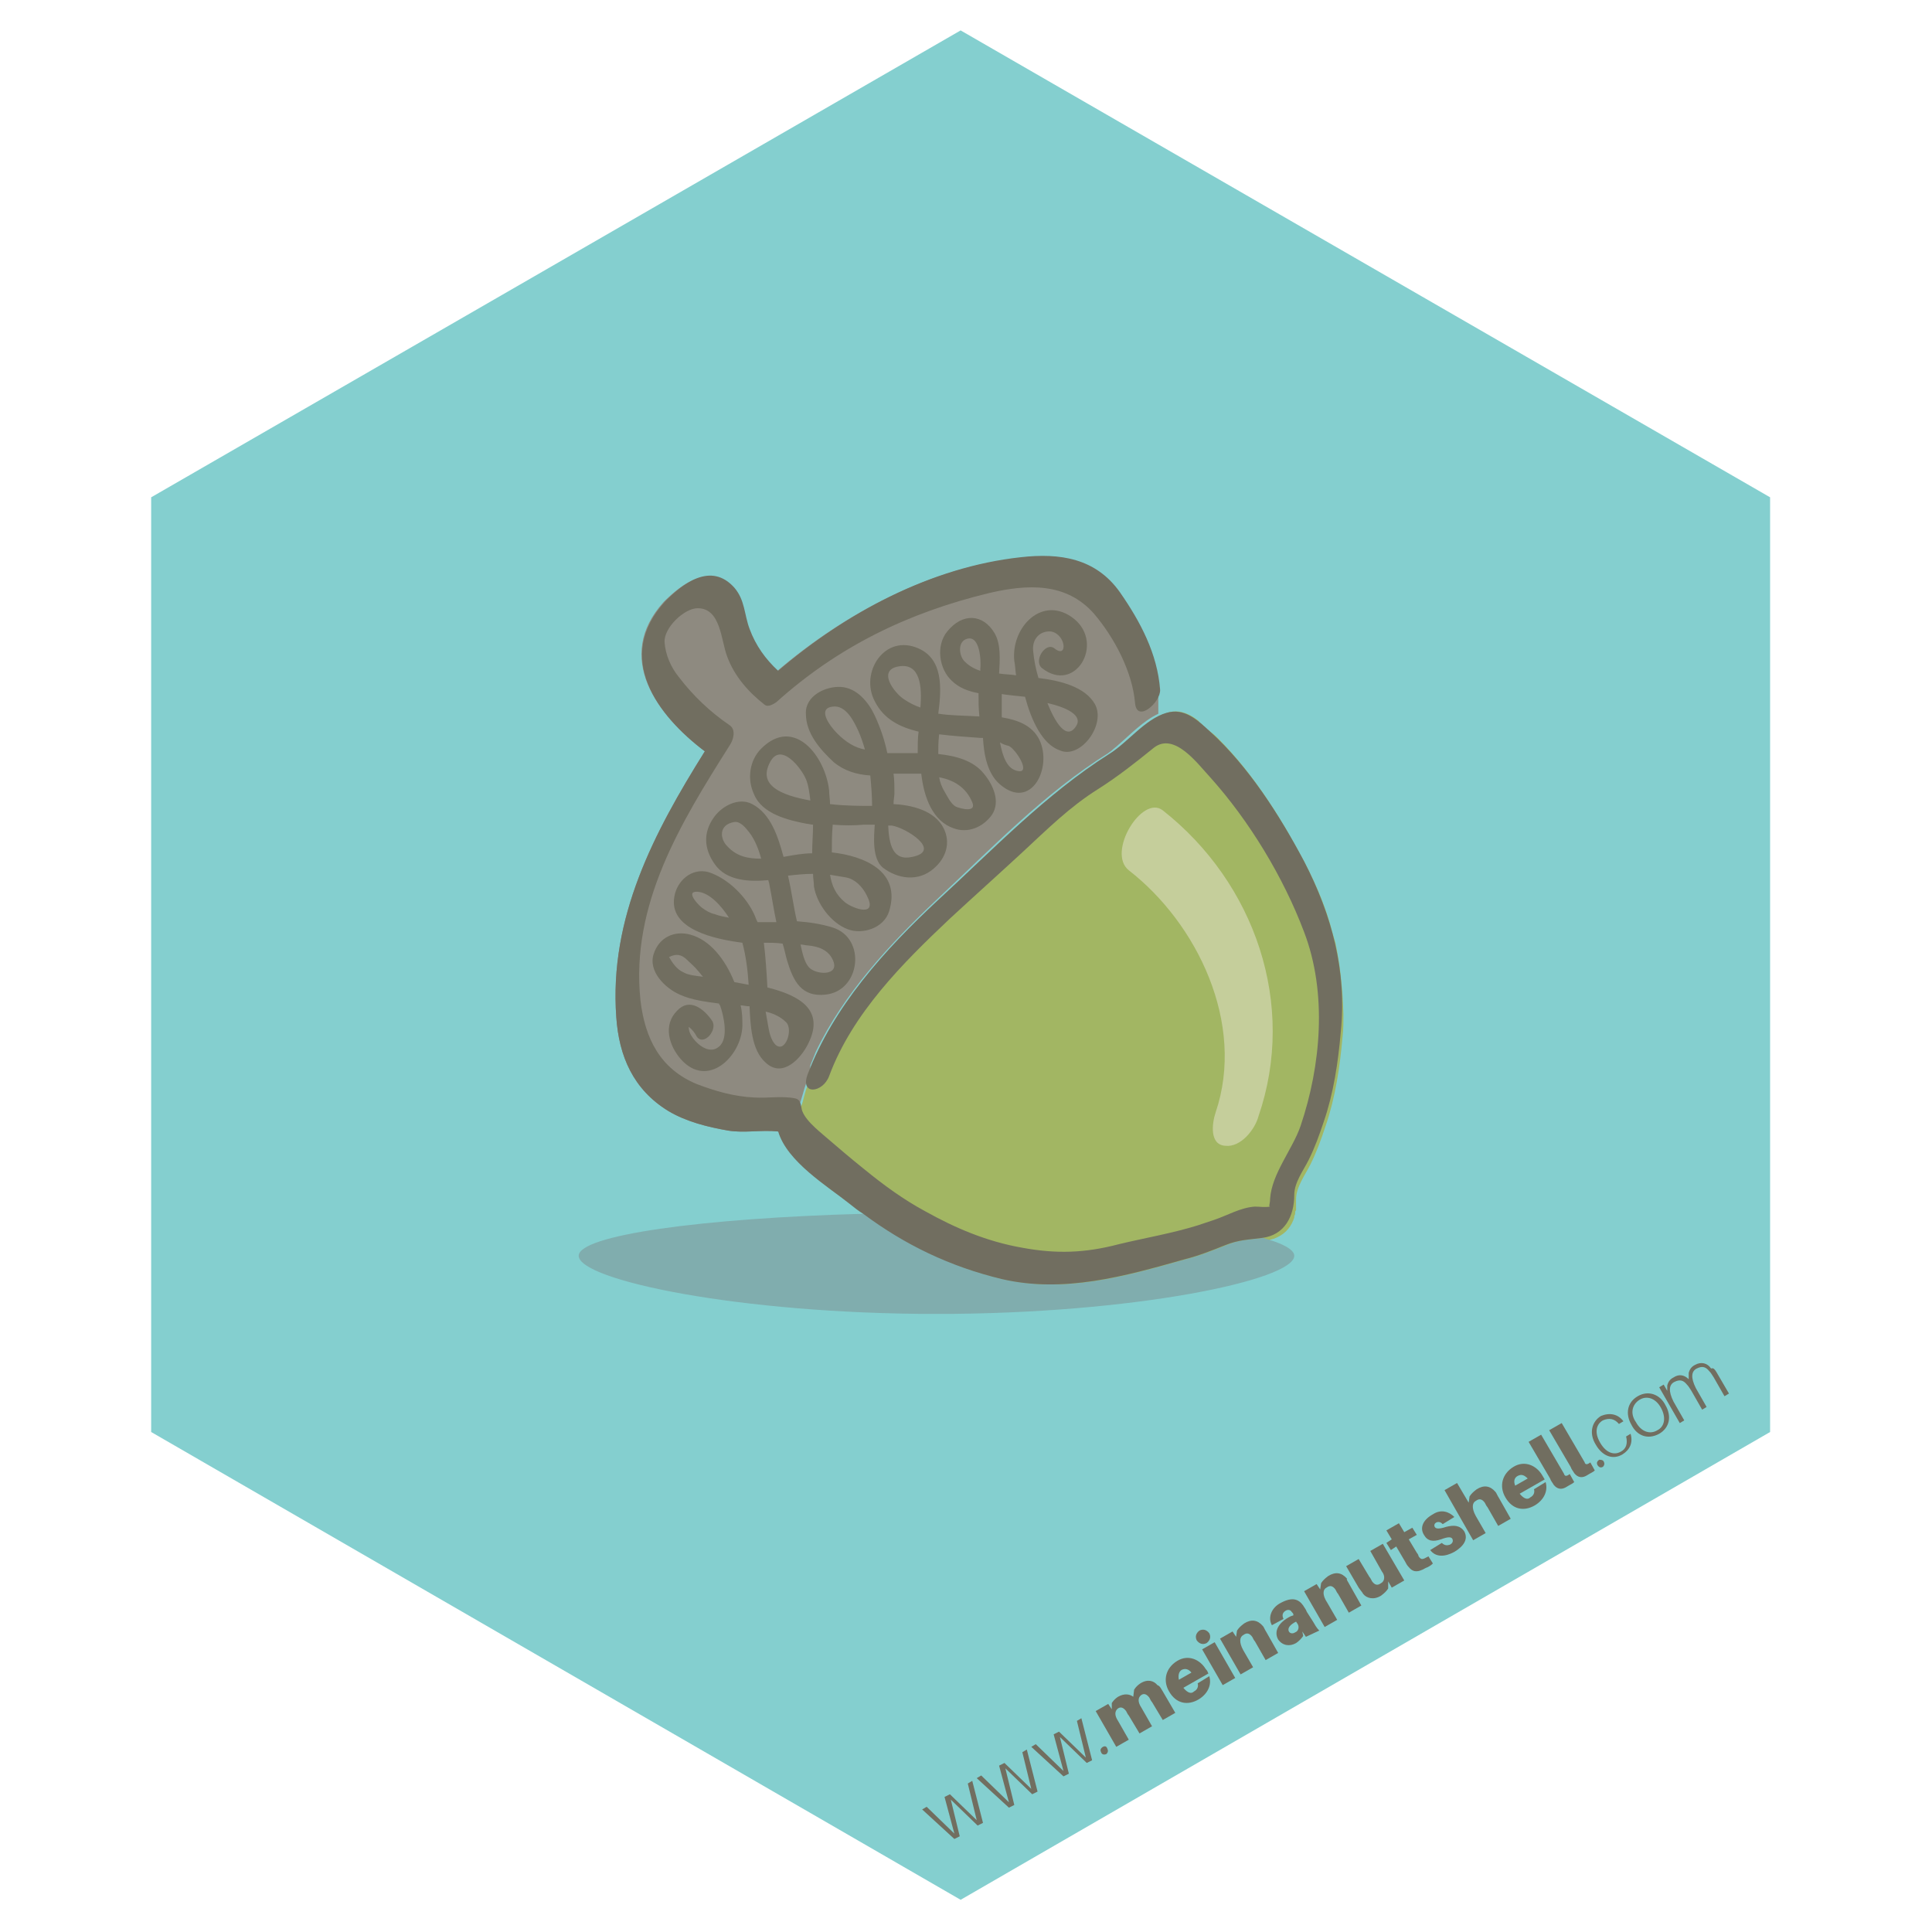 <?xml version="1.0" encoding="utf-8"?>
<!-- Generator: Adobe Illustrator 19.0.0, SVG Export Plug-In . SVG Version: 6.00 Build 0)  -->
<!DOCTYPE svg PUBLIC "-//W3C//DTD SVG 1.1//EN" "http://www.w3.org/Graphics/SVG/1.1/DTD/svg11.dtd">
<svg version="1.1" id="Layer_1" xmlns="http://www.w3.org/2000/svg" xmlns:xlink="http://www.w3.org/1999/xlink" x="0px" y="0px"
	 viewBox="0 0 216 216" enable-background="new 0 0 216 216" xml:space="preserve">
<g id="XMLID_299_">
	<polygon id="XMLID_109_" fill="#84CFCF" points="107.4,212.4 16.9,160.1 16.9,55.6 107.4,3.4 197.9,55.6 197.9,160.1 	"/>
</g>
<g id="XMLID_486_">
	<path id="XMLID_487_" fill="#716E60" d="M109.9,203.8l-0.6,0.3l-3-2.9l1,4.1l-0.6,0.3l-3.6-3.3l0.5-0.3l3.1,3l-1.1-4.1l0.6-0.3
		l3,2.9l-1-4.1l0.5-0.3L109.9,203.8z"/>
	<path id="XMLID_489_" fill="#716E60" d="M116,200.3l-0.6,0.3l-3-2.9l1,4.1l-0.6,0.3l-3.6-3.3l0.5-0.3l3.1,3l-1.1-4.1l0.6-0.3l3,2.9
		l-1-4.1l0.5-0.3L116,200.3z"/>
	<path id="XMLID_491_" fill="#716E60" d="M122.1,196.8l-0.6,0.3l-3-2.9l1,4.1l-0.6,0.3l-3.6-3.3l0.5-0.3l3.1,3l-1.1-4.1l0.6-0.3
		l3,2.9l-1-4.1l0.5-0.3L122.1,196.8z"/>
	<path id="XMLID_493_" fill="#716E60" d="M123.8,195.5c0.1,0.2,0.1,0.4-0.1,0.6c-0.2,0.1-0.5,0.1-0.6-0.2c-0.1-0.2-0.1-0.4,0.2-0.6
		C123.5,195.2,123.7,195.2,123.8,195.5z"/>
	<path id="XMLID_495_" fill="#716E60" d="M130,189.1l1.4,2.4l-1.4,0.8l-1.2-2c-0.1-0.1-0.2-0.3-0.3-0.5c-0.3-0.4-0.6-0.5-0.9-0.3
		c-0.4,0.3-0.4,0.8,0,1.4l1.2,2.1l-1.4,0.8l-1.2-2c-0.1-0.1-0.2-0.3-0.3-0.5c-0.3-0.4-0.6-0.5-0.9-0.3c-0.4,0.3-0.4,0.8,0,1.4
		l1.2,2.1l-1.4,0.8l-2.3-4l1.4-0.8l0.4,0.6l0-0.7c0.2-0.3,0.4-0.5,0.7-0.7c0.7-0.4,1.3-0.3,1.7,0l0.1-0.8c0.2-0.3,0.4-0.5,0.7-0.7
		c0.8-0.5,1.5-0.3,1.9,0.2C129.7,188.5,129.8,188.8,130,189.1z"/>
	<path id="XMLID_497_" fill="#716E60" d="M135.1,187.1l-2.8,1.6c0.5,0.6,0.9,0.7,1.2,0.4c0.4-0.2,0.5-0.6,0.4-0.9l1.3-0.8
		c0.3,1-0.2,2-1.2,2.6c-1.2,0.7-2.5,0.5-3.3-0.9c-0.7-1.2-0.4-2.6,0.9-3.4c1.3-0.8,2.6-0.1,3.2,0.9C135,186.8,135,186.9,135.1,187.1
		z M131.8,187.8l1.4-0.8c-0.3-0.4-0.7-0.5-1.1-0.3C131.8,186.9,131.7,187.3,131.8,187.8z"/>
	<path id="XMLID_500_" fill="#716E60" d="M135.2,182.6c0.2,0.4,0.1,0.8-0.3,1.1c-0.4,0.2-0.8,0.1-1.1-0.3c-0.2-0.4-0.1-0.8,0.3-1.1
		C134.5,182.1,134.9,182.2,135.2,182.6z M136.7,188.4l-2.3-4l1.4-0.8l2.3,4L136.7,188.4z"/>
	<path id="XMLID_503_" fill="#716E60" d="M141.6,182.5l1.3,2.3l-1.4,0.8l-1.2-2.1c-0.1-0.1-0.2-0.3-0.3-0.5c-0.3-0.4-0.6-0.5-1-0.2
		c-0.4,0.2-0.5,0.8,0,1.7l1.1,1.9l-1.4,0.8l-2.3-4l1.4-0.8l0.4,0.6l0.1-0.7c0.2-0.3,0.4-0.5,0.8-0.8c0.8-0.5,1.5-0.4,2.1,0.3
		C141.3,181.9,141.4,182.2,141.6,182.5z"/>
	<path id="XMLID_505_" fill="#716E60" d="M145.6,182.4l0.1,0.5c-0.2,0.3-0.5,0.6-0.8,0.8c-0.7,0.4-1.5,0.3-2-0.4
		c-0.5-0.9,0-1.9,1.4-2.6l0.3-0.1l0-0.1c0-0.1-0.1-0.2-0.2-0.3c-0.1-0.2-0.4-0.3-0.7-0.1c-0.3,0.2-0.4,0.5-0.2,0.9l-1.3,0.7
		c-0.5-0.9,0-2,1-2.5c1.3-0.7,2-0.4,2.5,0.3c0.1,0.2,0.3,0.4,0.4,0.7l0.7,1.1c0.2,0.3,0.3,0.6,0.7,1L146,183L145.6,182.4z
		 M145.1,181.6l-0.2-0.3c-0.6,0.3-1,0.7-0.8,1.1c0.1,0.2,0.4,0.3,0.7,0.1C145.1,182.4,145.3,182,145.1,181.6z"/>
	<path id="XMLID_508_" fill="#716E60" d="M150.9,177.2l1.3,2.3l-1.4,0.8l-1.2-2.1c-0.1-0.1-0.2-0.3-0.3-0.5c-0.3-0.4-0.6-0.5-1-0.2
		c-0.4,0.2-0.5,0.8,0.1,1.7l1.1,1.9l-1.4,0.8l-2.3-4l1.4-0.8l0.4,0.6l0.1-0.7c0.2-0.3,0.4-0.5,0.8-0.8c0.8-0.5,1.5-0.4,2.1,0.3
		C150.5,176.6,150.7,176.8,150.9,177.2z"/>
	<path id="XMLID_510_" fill="#716E60" d="M157,176.7l-1.4,0.8l-0.4-0.7l0,0.8c-0.2,0.3-0.4,0.5-0.8,0.8c-0.8,0.5-1.6,0.3-2-0.2
		c-0.1-0.2-0.3-0.4-0.5-0.7l-1.4-2.4l1.4-0.8l1.2,2c0.1,0.1,0.2,0.3,0.3,0.5c0.3,0.4,0.6,0.5,1,0.2c0.4-0.2,0.5-0.8,0.1-1.3
		l-1.3-2.3l1.4-0.8L157,176.7z"/>
	<path id="XMLID_512_" fill="#716E60" d="M158.4,173.6c0.1,0.1,0.2,0.3,0.2,0.4c0.3,0.4,0.4,0.4,1.1,0l0.5,0.8
		c-0.2,0.2-0.5,0.4-0.8,0.5c-1,0.6-1.5,0.4-1.9-0.1c-0.2-0.2-0.3-0.4-0.4-0.6l-1-1.7l-0.6,0.4l-0.5-0.8l0.6-0.4l-0.6-1l1.4-0.8
		l0.6,1l0.9-0.5l0.5,0.8l-0.9,0.5L158.4,173.6z"/>
	<path id="XMLID_514_" fill="#716E60" d="M162.6,169.6l-1.3,0.8c-0.2-0.2-0.4-0.3-0.7-0.2c-0.2,0.1-0.3,0.3-0.2,0.5
		c0.1,0.2,0.4,0.3,1.3,0c0.8-0.2,1.5-0.2,2,0.5c0.5,0.9-0.1,1.7-1.1,2.3c-1.1,0.6-2.1,0.6-2.7-0.2l1.3-0.8c0.3,0.3,0.6,0.3,0.9,0.2
		c0.2-0.1,0.4-0.3,0.3-0.6c-0.1-0.3-0.5-0.3-1.3,0c-0.9,0.3-1.5,0.2-1.9-0.5c-0.5-0.8-0.1-1.7,1-2.3
		C161.1,168.7,162,169,162.6,169.6z"/>
	<path id="XMLID_516_" fill="#716E60" d="M167.6,167.5l1.3,2.3l-1.4,0.8l-1.2-2.1c-0.1-0.1-0.2-0.3-0.3-0.5c-0.3-0.4-0.6-0.5-1-0.2
		c-0.4,0.2-0.5,0.8,0,1.7l1.1,1.9l-1.4,0.8l-3.2-5.6l1.4-0.8l1.3,2.2l0.1-0.7c0.2-0.3,0.4-0.5,0.8-0.8c0.8-0.5,1.5-0.4,2.1,0.3
		C167.3,166.9,167.4,167.2,167.6,167.5z"/>
	<path id="XMLID_518_" fill="#716E60" d="M172.7,165.4l-2.8,1.6c0.5,0.6,0.9,0.7,1.2,0.4c0.4-0.2,0.5-0.6,0.4-0.9l1.3-0.8
		c0.3,1-0.2,2-1.2,2.6c-1.2,0.7-2.5,0.5-3.3-0.9c-0.7-1.2-0.4-2.6,0.9-3.4c1.3-0.8,2.6-0.1,3.2,0.9
		C172.5,165.1,172.6,165.2,172.7,165.4z M169.4,166.1l1.4-0.8c-0.4-0.4-0.7-0.5-1.1-0.3C169.3,165.2,169.2,165.6,169.4,166.1z"/>
	<path id="XMLID_521_" fill="#716E60" d="M174.7,164.5c0.1,0.2,0.2,0.3,0.2,0.4c0.1,0.1,0.2,0.2,0.6-0.1l0.5,0.9
		c-0.2,0.2-0.5,0.3-0.8,0.5c-0.6,0.4-1.1,0.3-1.5-0.2c-0.1-0.2-0.3-0.4-0.4-0.7l-2.4-4.1l1.4-0.8L174.7,164.5z"/>
	<path id="XMLID_523_" fill="#716E60" d="M177,163.2c0.1,0.2,0.2,0.3,0.2,0.4c0.1,0.1,0.2,0.2,0.6-0.1l0.5,0.9
		c-0.2,0.2-0.5,0.3-0.8,0.5c-0.6,0.4-1.1,0.3-1.5-0.2c-0.1-0.2-0.3-0.4-0.4-0.7l-2.4-4.1l1.4-0.8L177,163.2z"/>
	<path id="XMLID_525_" fill="#716E60" d="M179.3,163.4c0.1,0.2,0.1,0.4-0.1,0.6c-0.2,0.1-0.4,0.1-0.6-0.2c-0.1-0.2-0.1-0.4,0.2-0.6
		C178.9,163.2,179.2,163.2,179.3,163.4z"/>
	<path id="XMLID_527_" fill="#716E60" d="M181.5,158.9l-0.5,0.3c-0.5-0.6-1.1-0.7-1.8-0.4c-0.7,0.4-1,1.3-0.3,2.5
		c0.7,1.2,1.6,1.4,2.3,1c0.6-0.3,0.8-0.9,0.6-1.7l0.5-0.3c0.3,1-0.1,1.8-0.9,2.3c-1,0.6-2.2,0.3-3-1.1c-0.8-1.3-0.4-2.6,0.6-3.2
		C180,157.9,180.9,158.1,181.5,158.9z"/>
	<path id="XMLID_529_" fill="#716E60" d="M186.2,157.1c0.7,1.2,0.5,2.5-0.7,3.2c-1.3,0.7-2.5,0.2-3.1-1c-0.7-1.2-0.5-2.5,0.7-3.2
		C184.3,155.4,185.6,155.9,186.2,157.1z M185.7,157.4c-0.6-1.1-1.6-1.4-2.4-0.9c-0.8,0.5-1.1,1.5-0.4,2.5c0.6,1.1,1.6,1.4,2.4,0.9
		C186.1,159.5,186.3,158.5,185.7,157.4z"/>
	<path id="XMLID_532_" fill="#716E60" d="M191.9,153.4l1.4,2.4l-0.5,0.3l-1.2-2.1c-0.2-0.3-0.3-0.5-0.5-0.7
		c-0.4-0.5-0.8-0.6-1.4-0.3c-0.6,0.3-0.7,1-0.1,2.2l1.2,2.1l-0.5,0.3l-1.2-2.1c-0.2-0.3-0.3-0.5-0.5-0.7c-0.4-0.5-0.8-0.6-1.4-0.3
		c-0.6,0.3-0.7,1-0.1,2.2l1.2,2.1l-0.5,0.3l-2.3-4l0.5-0.3l0.4,0.7l0-0.6c0.1-0.4,0.3-0.7,0.7-0.9c0.6-0.4,1.2-0.3,1.7,0.2l0-0.7
		c0.1-0.4,0.3-0.7,0.7-0.9c0.7-0.4,1.4-0.2,1.8,0.4C191.6,152.9,191.7,153.1,191.9,153.4z"/>
</g>
<g id="XMLID_351_">
	<g id="XMLID_352_">
		<path id="XMLID_397_" fill="#8E8A80" d="M89.4,123.4c0.2-0.4,0.5-1.7,0.7-2.2c0,0,0,0,0,0c0.4-0.7,0.4-1.3,0.5-2.1
			c0.2-0.5,0.4-1,0.6-1.5c3.1-6.5,8.3-12.1,13.5-17c6.1-5.7,12-11.9,19.2-16.4c0.1-0.1,0.3-0.2,0.4-0.3c0.2-0.2,0.5-0.4,0.7-0.6
			c1.4-1.2,2.8-2.7,4.5-3.5c0-1.1,0-2.4,0-2.6c-0.3-4-2.2-7.6-4.5-10.9c-2.7-3.8-6.7-4.4-11.1-3.9c-10,1.1-19.5,6.2-27.1,12.7
			c-1.4-1.3-2.5-2.8-3.2-4.7c-0.6-1.6-0.5-3.2-1.7-4.6c-2.6-2.9-5.7-0.5-7.7,1.5C68.6,73.5,73.5,80,78.8,84
			c-5.7,9.1-10.7,18.6-9.9,29.7c0.3,4.4,1.9,8.1,5.8,10.5c2,1.2,4.4,1.8,6.7,2.2c1.8,0.3,3.7-0.1,5.6,0.1c0,0,0,0,0,0.1c0,0,0,0,0,0
			c-0.1-0.3-0.2-0.6-0.2-0.9C86.8,125.6,88.3,125.7,89.4,123.4z"/>
		<path id="XMLID_396_" fill="#A2B663" d="M149.3,105.4c-0.1-0.3-0.2-0.7-0.3-1c-0.7-2.8-1.8-5.4-3.2-8.1c-2.4-4.5-5.3-9.2-8.9-13
			c-0.5-0.5-1-1.1-1.6-1.5c-0.1-0.1-0.2-0.2-0.3-0.2c-0.2-0.2-0.4-0.3-0.5-0.5c-0.2-0.2-0.4-0.3-0.5-0.5c-0.1-0.1-0.3-0.2-0.4-0.3
			c-0.9-0.6-1.9-1-3.1-0.6c-0.3,0.1-0.6,0.2-0.8,0.3c-1.6,0.8-3,2.3-4.5,3.5c-0.2,0.2-0.5,0.4-0.7,0.6c-0.1,0.1-0.3,0.2-0.4,0.3
			c-7.1,4.5-13,10.7-19.2,16.4c-5.2,4.9-10.4,10.5-13.5,17c-0.2,0.5-0.4,1-0.6,1.5c-0.2,0.8-0.2,1.4-0.5,2.1c0,0,0,0,0,0
			c-0.3,0.5-0.5,1.8-0.7,2.2c-1.1,2.3-2.6,2.1-2.6,2.1c0,0.3,0.1,0.6,0.2,0.9c0.1,0.4,0.3,0.7,0.5,1.1c0,0,0,0,0,0
			c0.1,0.1,0.1,0.2,0.2,0.3c0.1,0.1,0.1,0.2,0.2,0.3c0,0,0,0,0,0.1c1.5,2.3,4.4,4.3,6.5,5.8c0.1,0,0.1,0.1,0.2,0.1
			c0.2,0.1,0.4,0.3,0.5,0.4c0.5,0.4,1,0.7,1.5,1.1c0,0,0,0,0.1,0.1c1.1,0.8,2.3,1.6,3.4,2.3c0.1,0,0.1,0.1,0.2,0.1
			c0.6,0.3,1.1,0.7,1.7,1c0.1,0,0.2,0.1,0.3,0.1c0.6,0.3,1.1,0.6,1.7,0.9c0,0,0.1,0,0.1,0c0.6,0.3,1.2,0.5,1.8,0.8
			c0.1,0,0.1,0.1,0.2,0.1c0.6,0.2,1.2,0.5,1.8,0.7c0.1,0,0.2,0.1,0.3,0.1c0.6,0.2,1.2,0.4,1.8,0.6c0.1,0,0.2,0,0.2,0.1
			c0.6,0.2,1.3,0.4,2,0.5c0,0,0,0,0,0c6.5,1.5,12.8-0.1,19.1-1.8c0.4-0.1,0.8-0.2,1.3-0.3c1.6-0.4,3.1-1,4.6-1.6
			c1.5-0.6,2.6-0.6,4.1-0.8c0,0,0,0,0,0c0,0,0.1,0,0.1,0c0.1,0,0.3,0,0.4-0.1c0,0,0,0,0,0c0.1,0,0.3-0.1,0.4-0.1c0,0,0,0,0,0
			c1.1-0.4,1.8-1.1,2.2-2.1c0,0,0,0,0,0c0-0.1,0.1-0.2,0.1-0.3c0,0,0,0,0-0.1c0-0.1,0.1-0.2,0.1-0.3c0,0,0-0.1,0-0.1
			c0-0.1,0-0.2,0.1-0.3c0-0.1,0-0.1,0-0.2c0-0.1,0-0.1,0-0.2c0-0.1,0-0.2,0-0.3c0,0,0-0.1,0-0.1c0-0.1,0-0.3,0-0.4
			c0-1.4,1-2.7,1.6-3.9c0.7-1.4,1.2-2.8,1.7-4.3c1.1-3.2,1.6-6.6,1.9-10c0.1-0.9,0.1-1.7,0.1-2.5
			C150.1,110.3,149.8,107.8,149.3,105.4z"/>
		<path id="XMLID_395_" fill="#644945" d="M134,109.9c0.1,0,0.2,0,0.3-0.1C134.2,109.9,134.1,109.9,134,109.9z"/>
		<path id="XMLID_393_" fill="#80ADAE" d="M137.1,139.2c-1.5,0.6-3,1.2-4.6,1.6c-6.7,1.9-13.4,3.8-20.4,2.2
			c-5.8-1.4-10.8-3.8-15.5-7.3c-18.2,0.5-31.9,2.4-31.9,4.7c0,2.7,17.9,6.5,40,6.5c22.1,0,40-3.8,40-6.5c0-0.7-1.3-1.4-3.5-2
			c0,0,0,0,0,0C139.6,138.6,138.5,138.6,137.1,139.2z"/>
		<path id="XMLID_392_" fill="#716E60" d="M145.8,96.3c-2.7-5.1-6.2-10.6-10.5-14.5c-1.4-1.3-2.9-2.7-4.9-2.1
			c-2.4,0.7-4.3,3.3-6.4,4.6c-7.1,4.5-13,10.7-19.2,16.4c-5.9,5.5-11.6,11.8-14.5,19.4c-0.9,2.4,1.7,2.1,2.4,0.2
			c2.6-7,8.2-12.6,13.5-17.6c2.7-2.5,5.5-5,8.2-7.5c2.7-2.5,5.2-5,8.4-7c2.2-1.4,4.1-2.9,6.2-4.6c2.3-1.8,4.9,1.8,6.3,3.3
			c4.4,4.9,8.2,11.2,10.5,17.3c2.6,6.8,1.9,14.9-0.4,21.7c-0.9,2.6-3.2,5.3-3.4,8.1c0,0.6-0.2,0.9,0,0.9c0.1,0,0.2,0,0.3-0.1
			c-0.2,0-0.3,0.1-0.3,0.1c-0.6,0.1-1.2,0-1.7,0c-1.6,0.1-3.1,1-4.6,1.5c-0.6,0.2-1.2,0.4-1.8,0.6c-2.9,0.9-5.9,1.4-8.8,2.1
			c-3.8,1-7,1.1-10.8,0.4c-4-0.7-7.5-2.2-10.9-4.1c-2.4-1.3-4.6-2.9-6.8-4.7c-1.5-1.2-2.9-2.4-4.3-3.6c-0.8-0.7-2.6-2.1-2.7-3.3
			c-0.1-0.5-0.2-0.9-0.7-1c-1.5-0.3-3,0-4.6-0.1c-2.2-0.1-4.3-0.7-6.4-1.5c-4.1-1.7-5.8-5.1-6.3-9.4c-1.1-10.7,4.5-19.8,10-28.5
			c0.4-0.6,0.7-1.7,0-2.2c-2.2-1.5-4.1-3.3-5.7-5.4c-0.9-1.1-1.5-2.5-1.6-3.9c-0.1-1.6,2.2-3.8,3.7-3.8c2.6,0,2.6,3.6,3.3,5.4
			c0.8,2.2,2.4,4,4.2,5.4c0.4,0.3,1-0.1,1.3-0.3c6.9-6.2,14.7-10,23.8-12.2c4.3-1,8.6-1.2,11.7,2.3c2.3,2.7,4.3,6.5,4.6,10
			c0.2,2.3,2.9-0.1,2.8-1.5c-0.3-4-2.2-7.6-4.5-10.9c-2.7-3.8-6.7-4.4-11.1-3.9c-10,1.1-19.5,6.2-27.1,12.7
			c-1.4-1.3-2.5-2.8-3.2-4.7c-0.6-1.6-0.5-3.2-1.7-4.6c-2.6-2.9-5.7-0.5-7.7,1.5C68.6,73.5,73.5,80,78.8,84
			c-5.7,9.1-10.7,18.6-9.9,29.7c0.3,4.4,1.9,8.1,5.8,10.5c2,1.2,4.4,1.8,6.7,2.2c1.8,0.3,3.7-0.1,5.6,0.1c1,3.4,5.5,6.1,8,8.1
			c0.5,0.4,1,0.8,1.5,1.1c4.7,3.5,9.7,5.9,15.5,7.3c6.9,1.6,13.7-0.3,20.4-2.2c1.6-0.4,3.1-1,4.6-1.6c1.5-0.6,2.6-0.6,4.1-0.8
			c0,0,0,0,0,0c2.5-0.3,3.6-2.4,3.6-4.8c0-1.4,1-2.7,1.6-3.9c0.7-1.4,1.2-2.8,1.7-4.3c1.1-3.2,1.6-6.6,1.9-10
			C150.6,108.6,148.9,102.3,145.8,96.3z"/>
		<path id="XMLID_355_" fill="#716E60" d="M122.4,78.7c-1.1-1.9-3.8-2.6-6.3-2.9c-0.3-1-0.5-2-0.6-3.1c-0.1-1.3,0.8-2.2,2-2.1
			c1.7,0.3,1.9,3.1,0.4,1.9c-1-0.8-2.4,1.4-1.4,2.2c3.7,2.9,7-2.7,3.6-5.5c-3.5-2.8-7.1,0.9-6.7,4.7c0.1,0.4,0.1,1,0.2,1.6l0,0
			c-0.6-0.1-1.3-0.1-1.9-0.2c0.1-1.6,0.2-3.3-0.5-4.5c-1.3-2.2-3.6-2.3-5.3-0.2c-1.3,1.6-0.9,4.2,0.5,5.5c0.8,0.8,1.9,1.2,3,1.4
			c0,0.9,0,1.7,0.1,2.6c-1.7-0.1-3.3-0.1-4.5-0.3c0,0,0,0-0.1,0c0.4-3,0.5-6.1-2.2-7.3c-3.8-1.7-6.6,2.7-4.9,5.9
			c1,2,2.8,2.9,4.9,3.4c0,0,0,0,0,0c-0.1,0.7-0.1,1.5-0.1,2.4c-1.2,0-2.3,0-3.4,0c-0.3-1.5-0.8-2.9-1.4-4.2c-0.7-1.5-2-3.1-3.8-3.2
			c-1.7-0.1-4,1-3.9,3c0,2.2,1.6,4,3.1,5.4c1.2,1,2.6,1.4,4.1,1.5c0.1,1.1,0.2,2.2,0.2,3.4c-1.3,0-3,0-4.7-0.2c0-0.5-0.1-1-0.1-1.5
			c-0.4-3.8-3.9-8.4-7.6-4.7c-1.3,1.3-1.6,3.4-0.8,5.1c0.9,2.2,3.8,2.9,5.9,3.3c0.2,0,0.5,0.1,0.7,0.1c0,1.1-0.1,2.1-0.1,3.2
			c-1,0-2.1,0.2-3.2,0.4c-0.6-2.2-1.4-4.8-3.5-5.9c-1.5-0.8-3.4,0.2-4.3,1.5c-1.2,1.7-1.1,3.5,0.1,5.2c1.3,1.9,3.9,2,6,1.8
			c0,0.1,0.1,0.3,0.1,0.4c0.3,1.5,0.5,2.9,0.8,4.3c-0.7,0-1.4,0-2.1,0c-0.1-0.2-0.2-0.4-0.3-0.7c-0.9-2.1-3-4.2-5.2-4.9
			c-1.9-0.5-3.5,1-3.8,2.7c-0.7,3.7,4.5,4.8,7.6,5.2c0.4,1.5,0.6,3.1,0.7,4.7c-0.5-0.1-1.1-0.2-1.6-0.3c-1-2.5-2.7-4.7-4.9-5.3
			c-1.8-0.5-3.5,0.3-4.1,2.1c-0.7,2,1.3,3.9,2.9,4.6c1.3,0.6,2.9,0.8,4.4,1c0,0.1,0,0.1,0.1,0.2c0.4,1.1,1,3.7-0.1,4.6
			c-1,0.9-2.3-0.1-2.9-0.9c-0.3-0.4-0.5-0.8-0.5-1.3c0.4,0.3,0.7,0.7,0.9,1.1c0.8,1.1,2.4-0.8,1.7-1.8c-0.9-1.3-2.5-2.6-3.9-1.1
			c-1.6,1.6-0.9,3.9,0.4,5.4c3,3.4,6.8-0.3,6.9-3.7c0-0.7,0-1.5-0.2-2.3c0.3,0,0.6,0.1,0.9,0.1c0,0,0.1,0,0.1,0
			c0.1,2.1,0.2,4.9,1.8,6.3c1.9,1.8,4-0.5,4.8-2.2c1.8-3.7-1-5.3-4.6-6.2c-0.1-1.7-0.2-3.4-0.4-5c0.7,0,1.4,0,2.1,0.1
			c0.2,0.6,0.3,1.2,0.5,1.9c0.7,2.3,1.6,4.1,4.3,3.8c3.9-0.4,4.6-6.3,0.8-7.5c-1.3-0.4-2.6-0.6-4-0.7c-0.4-1.7-0.6-3.4-1-5.1
			c0.9-0.1,1.8-0.2,2.8-0.2c0,0.5,0.1,0.9,0.1,1.4c0.3,1.9,1.9,4.1,3.8,4.8c1.6,0.6,4-0.1,4.6-2c1.4-4.5-2.8-6.2-6.4-6.6
			c0-1,0-2,0.1-3.1c1.2,0.1,2.4,0.1,3.5,0c0.4,0,0.8,0,1.2,0c-0.1,1.4-0.3,3.8,0.9,4.8c1.7,1.3,4,1.6,5.7,0.1
			c1.4-1.2,1.9-2.9,1.1-4.5c-1-2-3.6-2.6-5.6-2.7c0-0.5,0.1-0.9,0.1-1.2c0-0.7,0-1.5-0.1-2.2c0.6,0,1.1,0,1.7,0c0.5,0,1,0,1.4,0
			c0.3,2.7,1.3,5.3,3.6,6.1c1.6,0.6,3.3-0.1,4.3-1.5c1-1.5,0.1-3.4-0.9-4.6c-1.2-1.5-3.2-2-5.1-2.2c0-0.6,0-1.4,0.1-2.2
			c1.6,0.2,3.3,0.3,4.6,0.4c0.1,0,0.2,0,0.3,0c0.1,1.9,0.5,4,1.9,5.2c3.5,3,5.9-1.9,4.4-5c-0.8-1.6-2.4-2.2-4.2-2.5c0-1,0-1.9,0-2.5
			c0,0,0,0,0-0.1c0.6,0.1,1.6,0.2,2.6,0.3c0.7,2.6,1.9,5.3,3.9,6C120.8,84.9,123.7,81,122.4,78.7z M76.4,108.7
			c-0.7-0.3-1.2-1-1.6-1.7c0.8-0.4,1.4-0.3,2,0.3c0.4,0.4,0.9,0.8,1.2,1.2c0.2,0.2,0.4,0.5,0.6,0.7C77.7,109.1,76.9,109,76.4,108.7z
			 M87.9,114.3c0.8,0.8-0.1,3.5-1.2,2.5c-0.5-0.5-0.7-1.4-0.8-2c-0.1-0.6-0.2-1.1-0.3-1.7C86.5,113.3,87.3,113.7,87.9,114.3z
			 M78.5,101.5c-0.3-0.2-2-1.9-0.5-1.8c1.3,0.1,2.6,1.5,3.5,2.9c-0.5-0.1-1.1-0.2-1.6-0.4C79.4,102.1,78.9,101.8,78.5,101.5z
			 M93.1,107.3c0.9,1.9-2,1.7-2.7,0.8c-0.5-0.6-0.7-1.6-0.9-2.5c0.3,0,0.6,0.1,0.8,0.1C91.5,105.8,92.6,106.2,93.1,107.3z
			 M81.3,94.6c-0.8-0.8-1-2.4,0.8-2.7c0.7-0.1,1.3,0.7,1.7,1.2c0.6,0.8,1,1.8,1.3,2.9C83.7,96,82.4,95.8,81.3,94.6z M96.9,100.1
			c1.3,2.5-1.5,1.5-2.4,0.8c-1.1-0.9-1.5-1.9-1.7-3.1c0.6,0.1,1.2,0.2,1.8,0.3C95.6,98.3,96.4,99.1,96.9,100.1z M86.1,85.2
			c1.2-2.3,3.5,0.7,4,1.9c0.3,0.7,0.4,1.6,0.5,2.4C87.3,88.9,84.7,87.8,86.1,85.2z M93.6,82c-0.8-0.8-2.3-2.8-0.5-3
			c1.5-0.2,2.4,1.7,2.9,2.8c0.3,0.7,0.5,1.3,0.7,2C95.6,83.6,94.6,83,93.6,82z M102,95.8c-2.2,0.5-2.6-1.4-2.7-3.5
			c0.1,0,0.3,0,0.4,0C101.2,92.5,105.4,95.1,102,95.8z M108.7,89.7c0.5,1.2-1.3,0.7-1.8,0.5c-0.6-0.3-1-1.2-1.3-1.7
			c-0.3-0.5-0.5-1-0.6-1.6C106.6,87.2,108,88,108.7,89.7z M101.1,78.2c-1.1-0.7-3.1-3.3-0.6-3.7c2.4-0.4,2.6,2.3,2.4,4.6
			C102.3,78.9,101.7,78.6,101.1,78.2z M112.8,83.4c0.8,0.4,2.5,3.1,1,2.8c-1.2-0.2-1.7-1.6-2-3.2C112.1,83.2,112.4,83.3,112.8,83.4z
			 M107.9,71.5c1.7-0.8,1.8,2.5,1.7,3.3c0,0.1,0,0.1,0,0.2c-0.6-0.2-1.2-0.5-1.7-1C107.3,73.5,107,72,107.9,71.5z M120.3,81.2
			c-1.1,1.7-2.4-0.6-3.2-2.6C119.3,79.1,121.1,80,120.3,81.2z"/>
		<path id="XMLID_354_" fill="#C5CE9B" d="M126.2,97.3c7.6,5.9,13.1,17.1,9.7,27.1c-0.4,1.2-0.7,3.6,1.1,3.7
			c1.7,0.2,3.3-1.8,3.7-3.3c4.3-12.5-0.4-26.1-10.7-34.2C127.7,88.8,123.7,95.3,126.2,97.3L126.2,97.3z"/>
	</g>
</g>
</svg>

